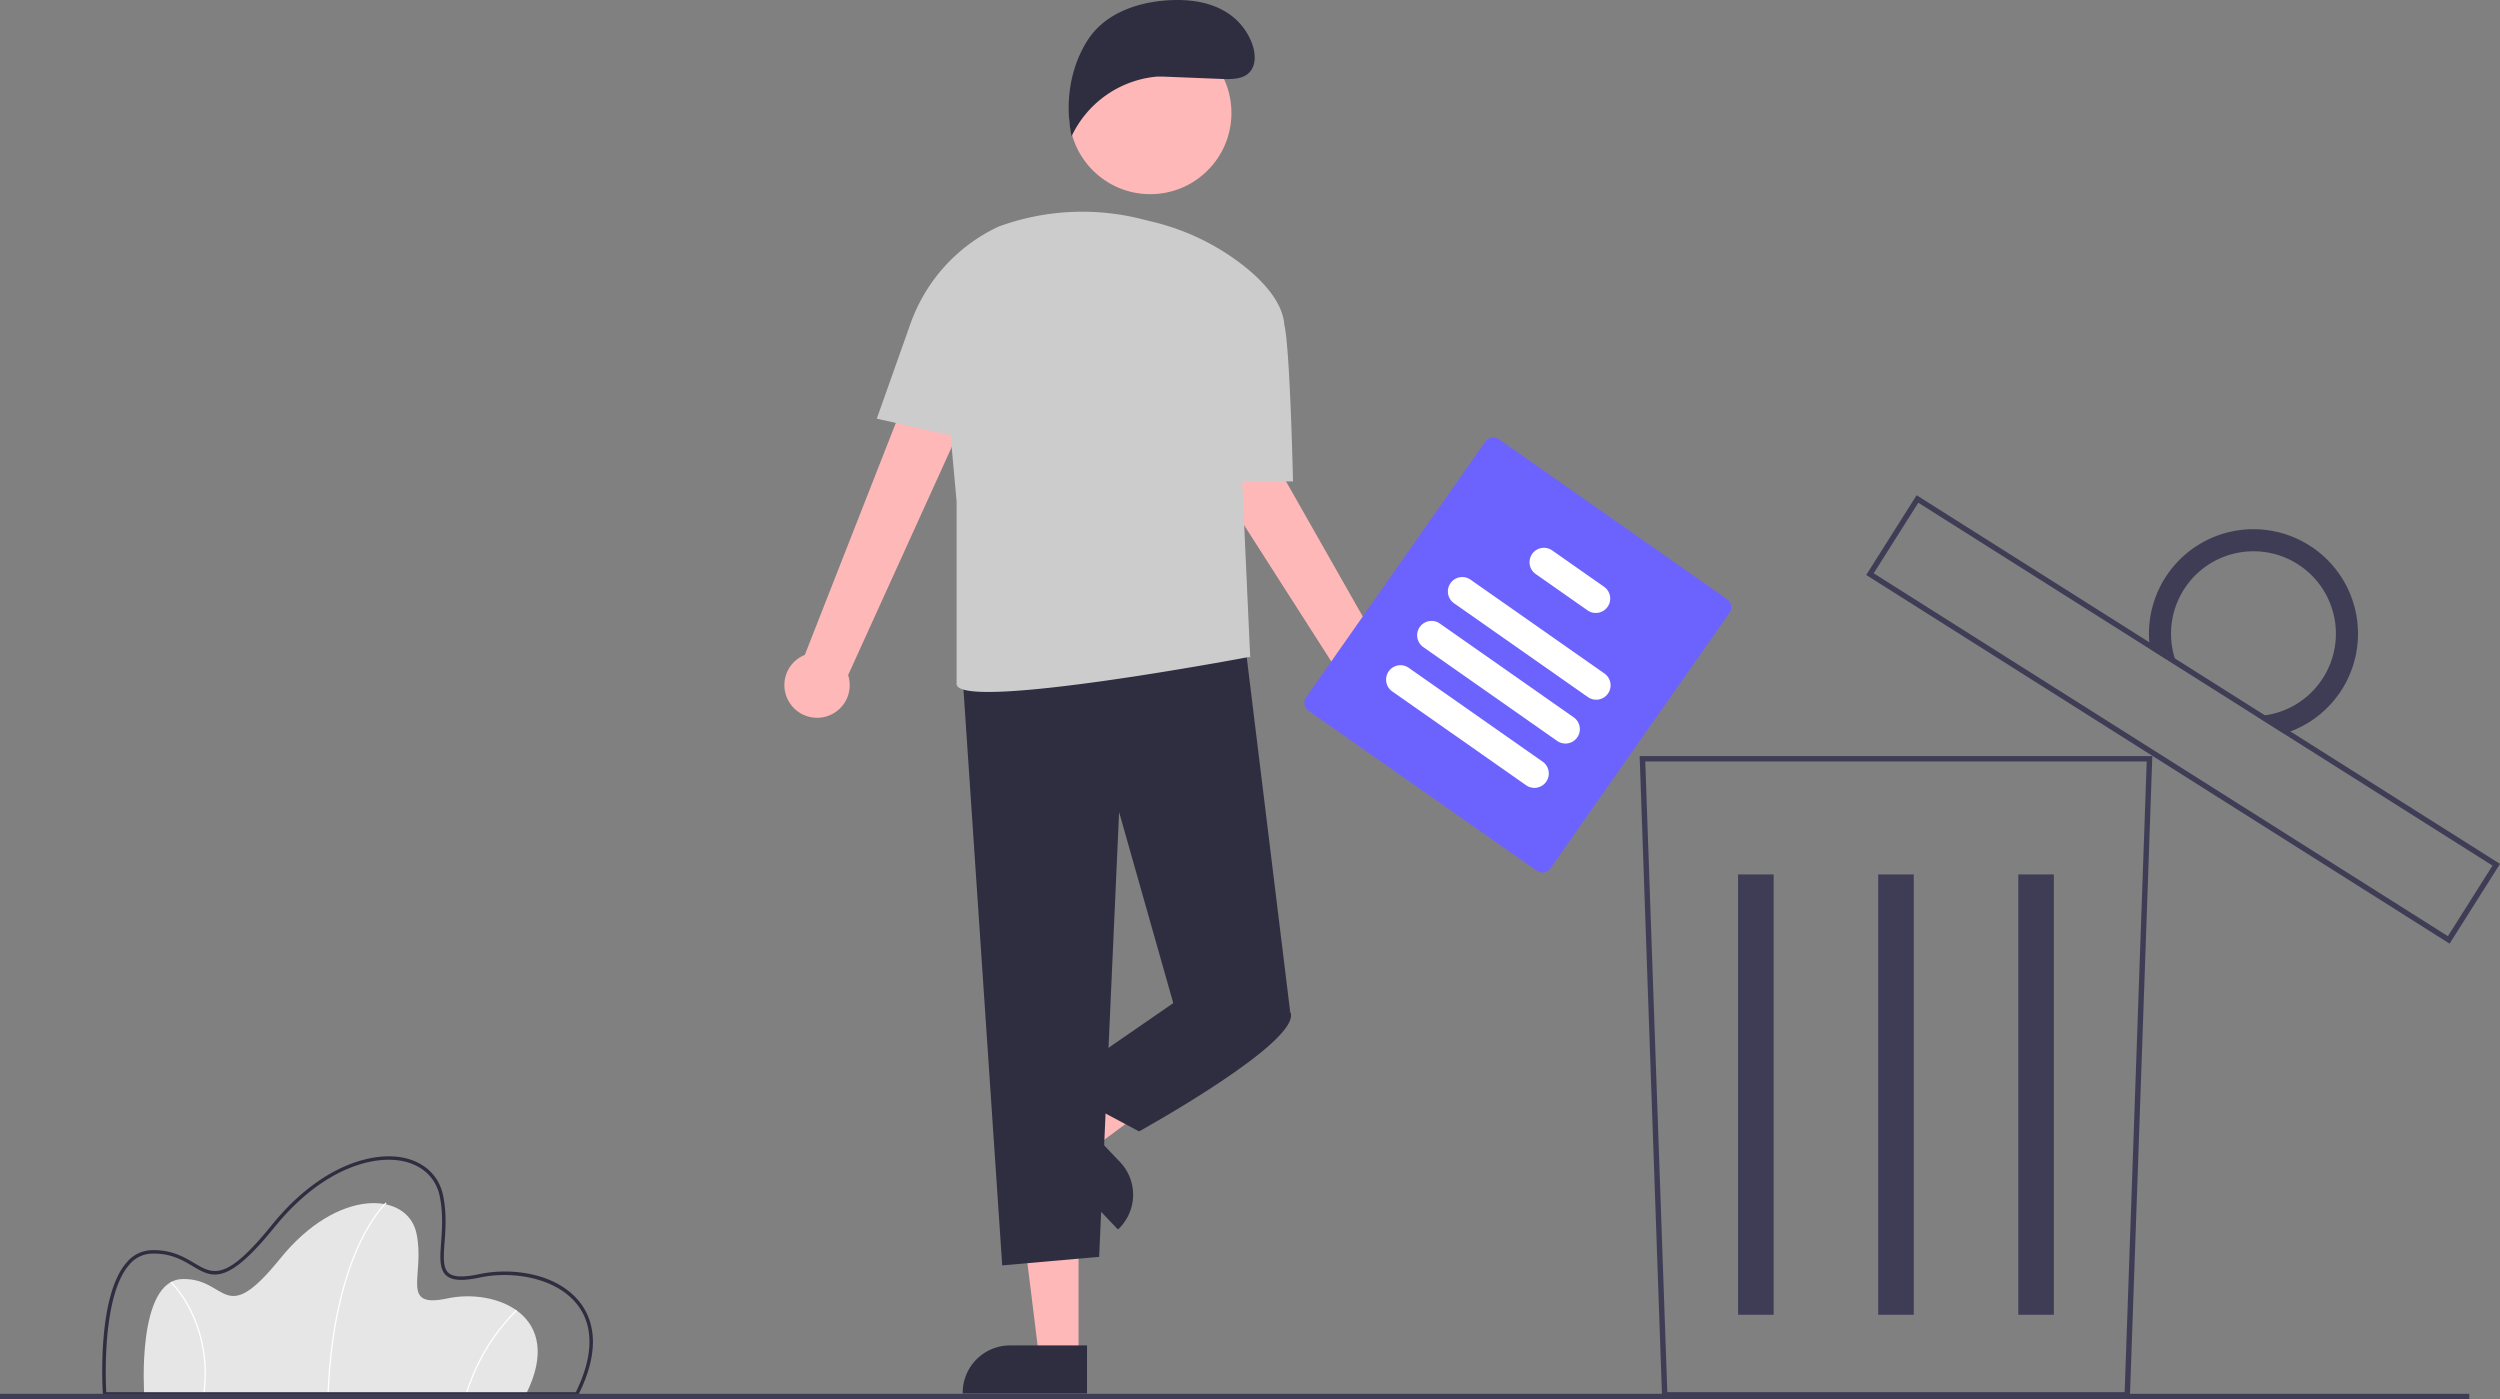 <svg height="515.087" viewBox="0 0 920.304 515.087" width="920.304" xmlns="http://www.w3.org/2000/svg"><rect x="0" y="0" width="920.304" height="515.087" fill="#808080" stroke="none"/><path d="m333.527 705.582h-140.6s-2.85-41.8 14.012-42.275 14.962 18.525 36.1-7.6 46.787-24.7 50.112-9.262-6.412 27.787 11.4 23.987 43.463 6.175 28.976 35.15z" fill="#e6e6e6" transform="translate(-139.848 -192.457)"/><path d="m260.854 705.592-.475-.019c1.107-27.52 6.87-45.2 11.511-55.19 5.038-10.844 9.893-15.234 9.942-15.277l.316.355c-.048.043-4.846 4.389-9.844 15.16-4.615 9.944-10.347 27.554-11.45 54.971z" fill="#fff" transform="translate(-139.848 -192.457)"/><path d="m311.74 705.648-.456-.133a73.682 73.682 0 0 1 18.551-30.863l.319.352a73.183 73.183 0 0 0 -18.414 30.644z" fill="#fff" transform="translate(-139.848 -192.457)"/><path d="m215.073 705.615-.471-.065a51.732 51.732 0 0 0 -4.653-30.238 41.633 41.633 0 0 0 -7.34-10.716l.329-.343a42.155 42.155 0 0 1 7.441 10.848 52.206 52.206 0 0 1 4.694 30.514z" fill="#fff" transform="translate(-139.848 -192.457)"/><path d="m352.608 706.217h-174.845l-.04-.592c-.1-1.473-2.331-36.228 8.93-48.629a12.334 12.334 0 0 1 9.013-4.325c7.34-.209 11.953 2.541 15.674 4.747 7.013 4.16 11.645 6.909 28.49-13.91 18.247-22.553 37.936-27.406 49.254-24.708 7.313 1.744 12.353 6.671 13.828 13.52 1.4 6.485.952 12.578.594 17.475-.383 5.239-.685 9.376 1.467 11.252 1.8 1.565 5.381 1.707 11.281.448 12-2.56 28.748-.37 37.153 10.491 4.522 5.843 8.085 16.463-.623 33.88zm-173.652-1.271h172.865c6.489-13.165 6.692-24.287.581-32.182-7.711-9.963-23.888-12.585-35.883-10.026-6.411 1.368-10.23 1.142-12.381-.732-2.631-2.292-2.308-6.71-1.9-12.3.352-4.815.789-10.808-.569-17.115-1.368-6.351-6.063-10.926-12.881-12.551-10.957-2.614-30.1 2.177-47.971 24.27-17.534 21.672-22.817 18.54-30.126 14.2-3.767-2.234-8.043-4.767-14.99-4.57a11.109 11.109 0 0 0 -8.108 3.909c-10.118 11.146-8.884 42.398-8.636 47.097z" fill="#2f2e41" transform="translate(-139.848 -192.457)"/><path d="m923.908 706.923h-172.216l-.033-.965-8.223-235.18h188.727zm-170.284-2h168.352l8.117-232.145h-184.587z" fill="#3f3d56" transform="translate(-139.848 -192.457)"/><path d="m639.826 321.897h13.099v162.097h-13.099z" fill="#3f3d56"/><path d="m691.402 321.897h13.099v162.097h-13.099z" fill="#3f3d56"/><path d="m742.978 321.897h13.099v162.097h-13.099z" fill="#3f3d56"/><path d="m1041.597 539.839-.846-.534-213.914-135.183 18.556-29.362.846.534 213.913 135.183zm-212-136.339 211.377 133.58 16.418-25.979-211.376-133.581z" fill="#3f3d56" transform="translate(-139.848 -192.457)"/><path d="m989.95 393.226a38.459 38.459 0 0 0 -58.62 38.07l10.2 6.446a30.344 30.344 0 1 1 28.98 18.321l10.2 6.446a38.459 38.459 0 0 0 9.249-69.283z" fill="#3f3d56" transform="translate(-139.848 -192.457)"/><path d="m0 513.087h909v2h-909z" fill="#3f3d56"/><g transform="translate(-139.848 -192.457)"><path d="m536.885 691.896h-14.564l-6.932-56.174h21.5z" fill="#feb8b8"/><path d="m494.234 705.418h45.771v-17.684h-28.332a17.439 17.439 0 0 0 -17.439 17.439z" fill="#2f2e41"/><path d="m531.766 604.851 10.046 10.545 45.452-33.727-14.826-15.563z" fill="#feb8b8"/><path d="m552.161 620.227-19.549-20.512-12.803 12.202 31.582 33.138.177-.169a17.441 17.441 0 0 0 .593-24.659z" fill="#2f2e41"/><path d="m430.396 450.953a11.946 11.946 0 0 1 5.715-17.4l57.179-145.727 22.288 13.345-63.518 139.8a12.01 12.01 0 0 1 -21.664 9.982z" fill="#feb8b8"/><path d="m647.428 461.398a11.945 11.945 0 0 1 -10.727-14.85l-84.354-131.869 23.891-10.2 75.836 133.523a12.01 12.01 0 0 1 -4.646 23.4z" fill="#feb8b8"/><path d="m493.853 436.361 14.931 221.913 35.682-3.148 7.346-163.722 19.94 70.314 43.028 3.148-17.031-139z" fill="#2f2e41"/><path d="m578.049 551.224-6.3 10.495-44.073 30.434 31.484 16.792s60.869-33.583 55.622-44.078z" fill="#2f2e41"/><path d="m462.607 346.577 12.421-35a62.494 62.494 0 0 1 32.332-35.668 89.427 89.427 0 0 1 52.484-2.873l4.52 1.122a87.364 87.364 0 0 1 33.128 16c7.654 6.034 14.54 13.674 15.153 21.892a.244.244 0 0 0 .015.051c2.12 9.292 3.169 57.567 3.169 57.567h-18.7l2.958 65.067-.239-.471s-107.856 20.411-107.856 9.916v-67.168l-2.211-24.32z" fill="#ccc"/></g><circle cx="423.432" cy="41.593" fill="#feb8b8" r="29.889"/><path d="m567.757 220.645 23.208.93c2.92-.009 6.108-.112 8.332-2 3.35-2.849 2.789-8.225.995-12.241-5-11.182-16.153-15.188-28.4-14.859s-25.08 4.48-31.675 14.8-8.377 23.352-5.893 35.344a38.534 38.534 0 0 1 31.508-21.97z" fill="#2f2e41" transform="translate(-139.848 -192.457)"/><path d="m705.571 513.001-84.002-58.873a3.607 3.607 0 0 1 -.882-5.015l65.931-94.073a3.607 3.607 0 0 1 5.015-.882l84.002 58.873a3.607 3.607 0 0 1 .882 5.015l-65.93 94.07a3.607 3.607 0 0 1 -5.017.884z" fill="#6c63ff" transform="translate(-139.848 -192.457)"/><path d="m724.462 449.12-49.291-34.546a5.301 5.301 0 1 1 6.084-8.681l49.291 34.546a5.301 5.301 0 0 1 -6.084 8.681z" fill="#fff" transform="translate(-139.848 -192.457)"/><path d="m713.15 465.261-49.291-34.546a5.301 5.301 0 1 1 6.084-8.681l49.291 34.546a5.301 5.301 0 0 1 -6.084 8.681z" fill="#fff" transform="translate(-139.848 -192.457)"/><path d="m701.716 481.576-49.291-34.546a5.301 5.301 0 1 1 6.084-8.681l49.291 34.546a5.301 5.301 0 0 1 -6.084 8.681z" fill="#fff" transform="translate(-139.848 -192.457)"/><path d="m724.324 417.19-19.092-13.381a5.301 5.301 0 1 1 6.084-8.681l19.092 13.381a5.301 5.301 0 0 1 -6.084 8.681z" fill="#fff" transform="translate(-139.848 -192.457)"/></svg>